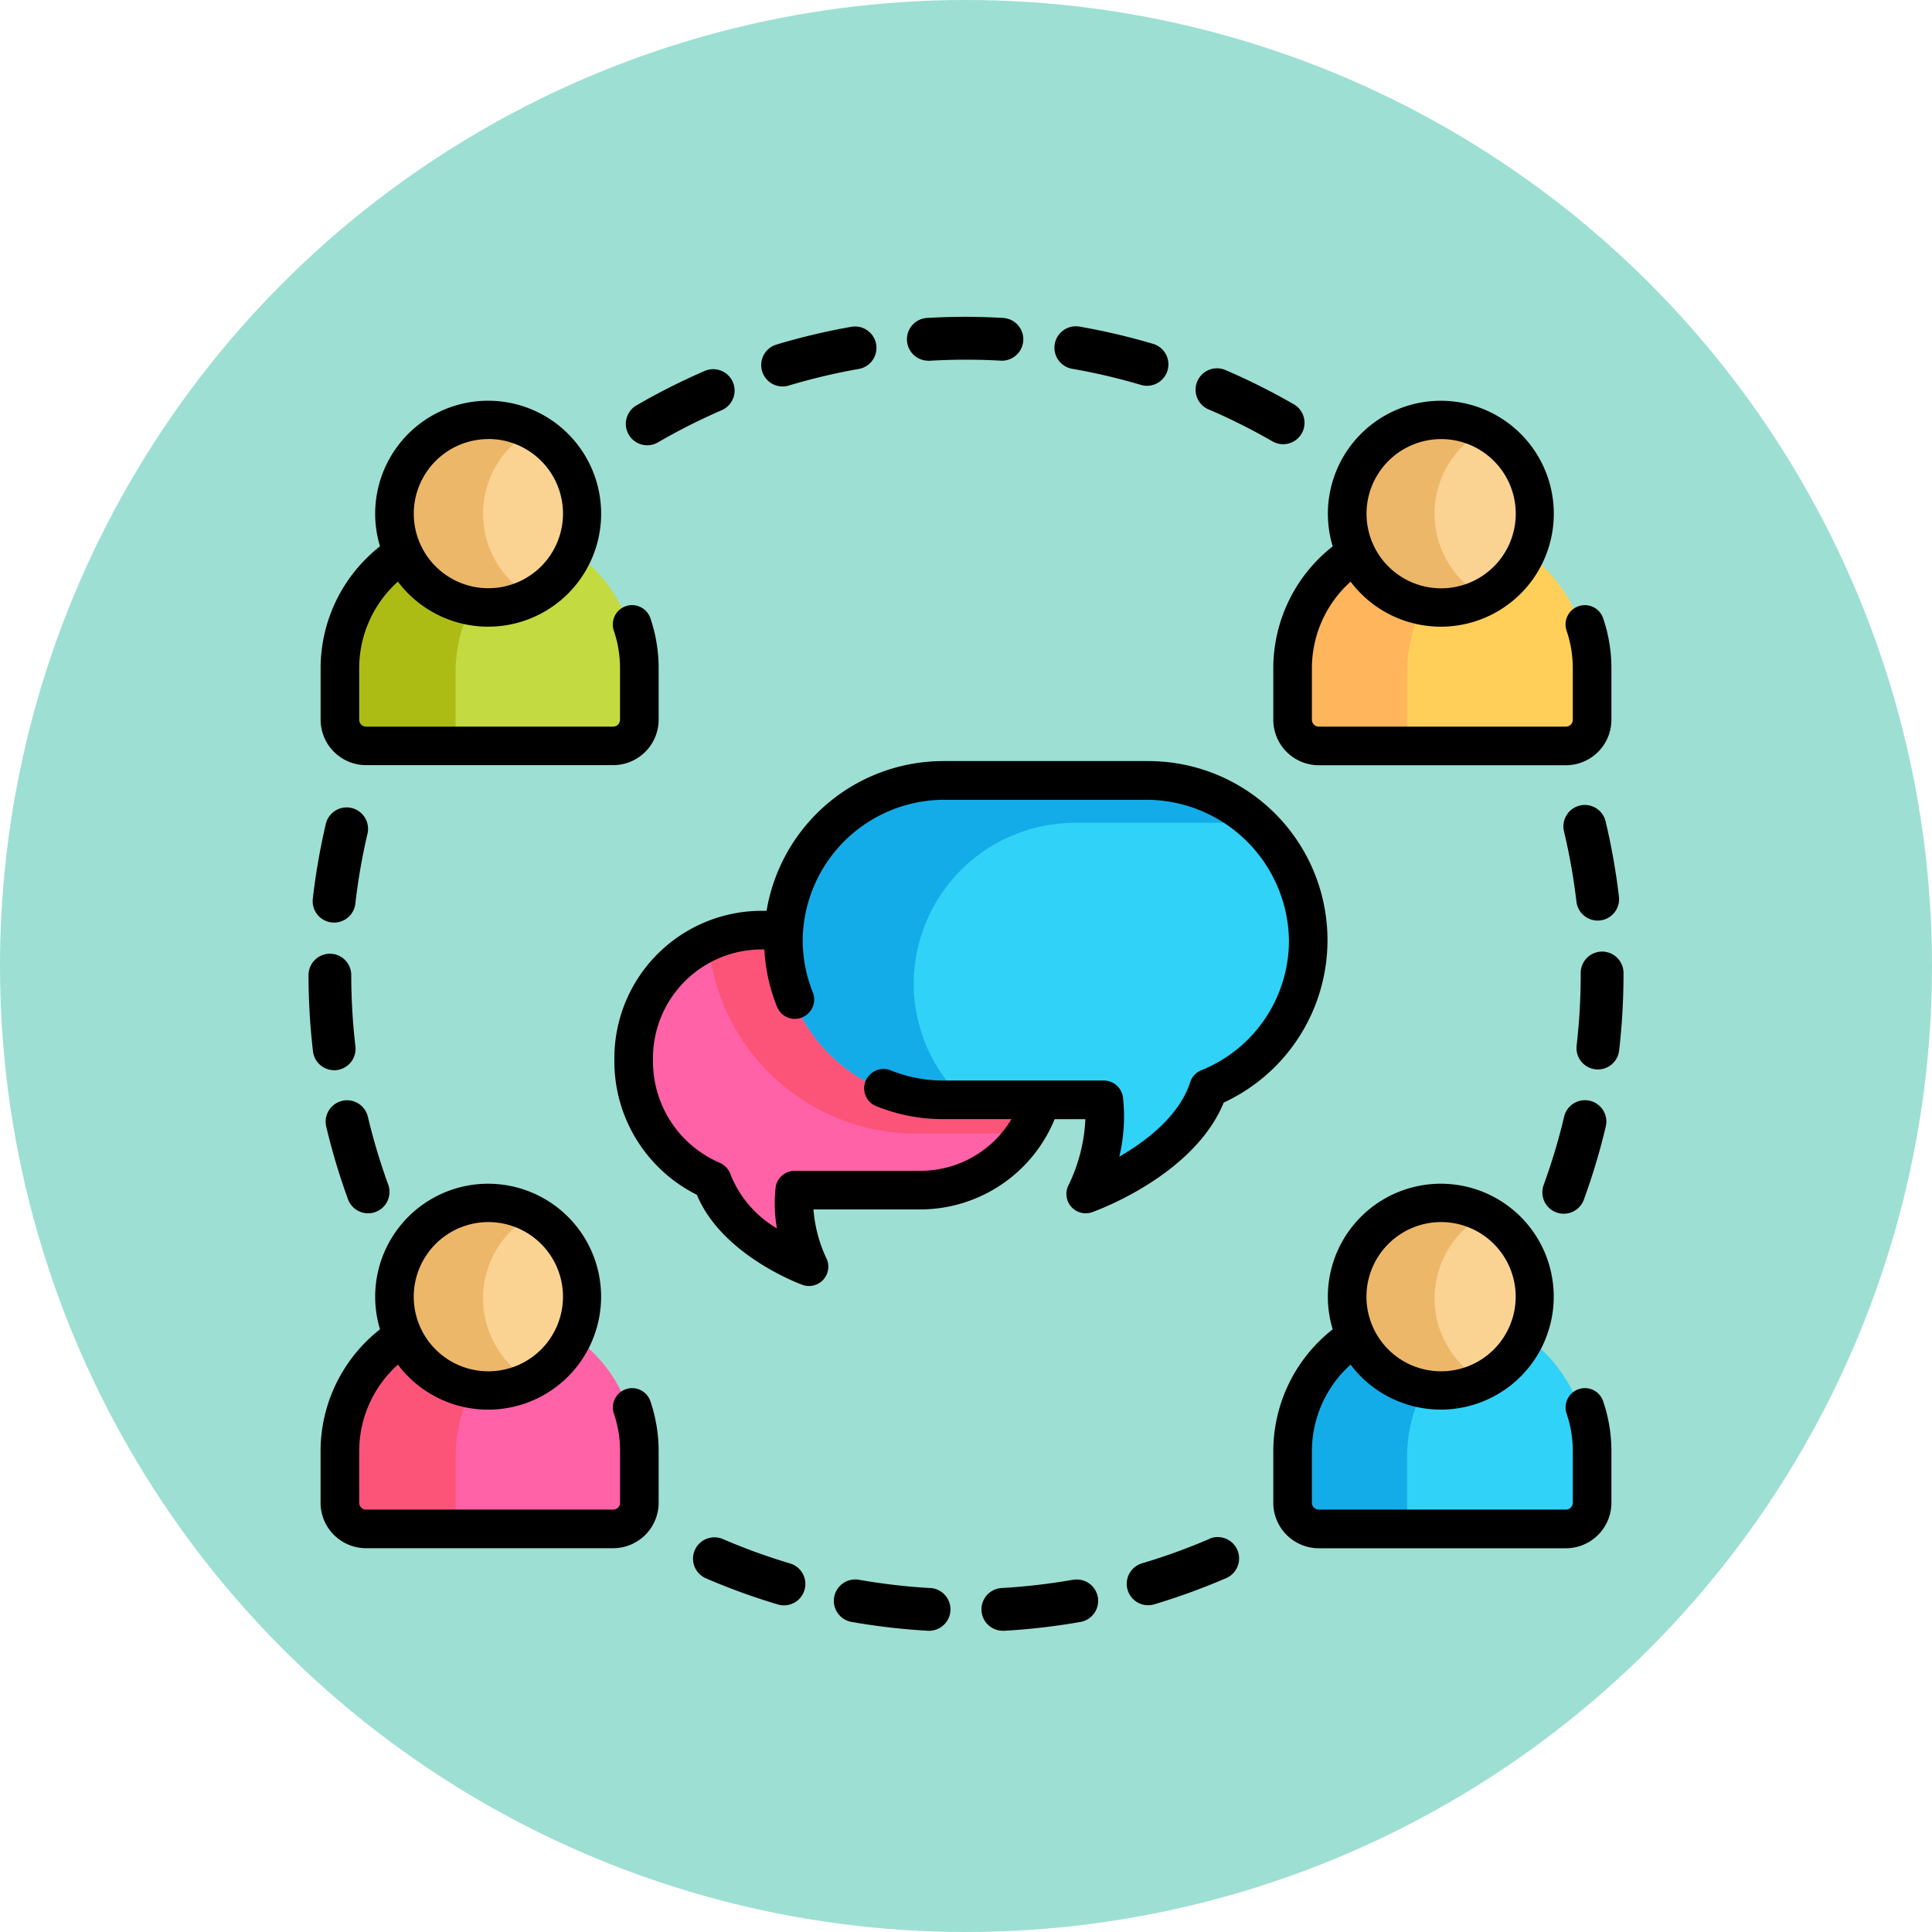<svg xmlns="http://www.w3.org/2000/svg" width="103" height="103" viewBox="0 0 103 103">
  <g id="Grupo_57166" data-name="Grupo 57166" transform="translate(-1153 -4576)">
    <circle id="Elipse_1414" data-name="Elipse 1414" cx="51.5" cy="51.5" r="51.5" transform="translate(1153 4576)" fill="#9ddfd3"/>
    <g id="grupo" transform="translate(1169.448 4592.69)">
      <path id="Trazado_101553" data-name="Trazado 101553" d="M27.924,93.225H14.391a1.065,1.065,0,0,1-1.065-1.065V89.173a7.832,7.832,0,0,1,7.832-7.832h0a7.832,7.832,0,0,1,7.832,7.832V92.16A1.065,1.065,0,0,1,27.924,93.225Z" transform="translate(-11.501 -70.028)" fill="#c3da40"/>
      <path id="Trazado_101554" data-name="Trazado 101554" d="M133.209,255.371a6.713,6.713,0,0,1-2.9-3.413,6.977,6.977,0,0,1-4.2-6.473,6.9,6.9,0,0,1,6.78-7h8.628a7,7,0,0,1,0,14h-6.691a6.718,6.718,0,0,0,.069,1.788l.31,1.829a.292.292,0,0,1-.449.293Z" transform="translate(-108.843 -205.657)" fill="#ff62a7"/>
      <path id="Trazado_101555" data-name="Trazado 101555" d="M173.789,245.486a6.9,6.9,0,0,0-6.78-7h-8.628a6.558,6.558,0,0,0-2.735.6,11.124,11.124,0,0,0,11.148,10.32h5.83A7.118,7.118,0,0,0,173.789,245.486Z" transform="translate(-134.335 -205.658)" fill="#fc5479"/>
      <path id="Trazado_101556" data-name="Trazado 101556" d="M201.322,200.062a8.207,8.207,0,0,0,.188-2.713h-8.377A8.585,8.585,0,1,1,193,180.18h10.829a8.662,8.662,0,0,1,8.7,8.481,8.553,8.553,0,0,1-5.328,8.047c-.7,2.132-2.707,3.652-4.267,4.553l-1.607.928a.292.292,0,0,1-.431-.319Z" transform="translate(-159.167 -155.334)" fill="#31d2f7"/>
      <path id="Trazado_101557" data-name="Trazado 101557" d="M191.434,191.23a8.594,8.594,0,0,1,8.583-8.718h9.764a8.754,8.754,0,0,0-5.952-2.332H193a8.585,8.585,0,1,0,.13,17.169h1.058A8.484,8.484,0,0,1,191.434,191.23Z" transform="translate(-159.166 -155.334)" fill="#13ace8"/>
      <path id="Trazado_101558" data-name="Trazado 101558" d="M398.407,93.225H384.874a1.065,1.065,0,0,1-1.065-1.065V89.173a7.832,7.832,0,0,1,7.832-7.832h0a7.832,7.832,0,0,1,7.832,7.832V92.16A1.065,1.065,0,0,1,398.407,93.225Z" transform="translate(-331.257 -70.028)" fill="#ffcf59"/>
      <path id="Trazado_101559" data-name="Trazado 101559" d="M27.924,398.753H14.391a1.065,1.065,0,0,1-1.065-1.065V394.7a7.832,7.832,0,0,1,7.832-7.832h0A7.832,7.832,0,0,1,28.99,394.7v2.988A1.065,1.065,0,0,1,27.924,398.753Z" transform="translate(-11.501 -333.723)" fill="#ff62a7"/>
      <path id="Trazado_101560" data-name="Trazado 101560" d="M398.407,398.753H384.874a1.065,1.065,0,0,1-1.065-1.065V394.7a7.832,7.832,0,0,1,7.832-7.832h0a7.832,7.832,0,0,1,7.832,7.832v2.988A1.065,1.065,0,0,1,398.407,398.753Z" transform="translate(-331.257 -333.723)" fill="#31d2f7"/>
      <path id="Trazado_101561" data-name="Trazado 101561" d="M19.343,92.16V89.173a7.833,7.833,0,0,1,4.823-7.232,7.807,7.807,0,0,0-3.009-.6h0a7.832,7.832,0,0,0-7.832,7.832V92.16a1.065,1.065,0,0,0,1.065,1.065h6.018A1.065,1.065,0,0,1,19.343,92.16Z" transform="translate(-11.501 -70.028)" fill="#adbc15"/>
      <path id="Trazado_101562" data-name="Trazado 101562" d="M389.825,92.16V89.173a7.833,7.833,0,0,1,4.823-7.232,7.807,7.807,0,0,0-3.009-.6h0a7.832,7.832,0,0,0-7.832,7.832V92.16a1.065,1.065,0,0,0,1.065,1.065h6.018A1.065,1.065,0,0,1,389.825,92.16Z" transform="translate(-331.256 -70.028)" fill="#ffb55c"/>
      <path id="Trazado_101563" data-name="Trazado 101563" d="M19.343,397.688V394.7a7.833,7.833,0,0,1,4.823-7.232,7.809,7.809,0,0,0-3.009-.6h0a7.832,7.832,0,0,0-7.832,7.832v2.988a1.065,1.065,0,0,0,1.065,1.065h6.018A1.065,1.065,0,0,1,19.343,397.688Z" transform="translate(-11.501 -333.723)" fill="#fc5479"/>
      <path id="Trazado_101564" data-name="Trazado 101564" d="M389.825,397.688V394.7a7.833,7.833,0,0,1,4.823-7.232,7.809,7.809,0,0,0-3.009-.6h0a7.832,7.832,0,0,0-7.832,7.832v2.988a1.065,1.065,0,0,0,1.065,1.065h6.018A1.065,1.065,0,0,1,389.825,397.688Z" transform="translate(-331.256 -333.723)" fill="#13ace8"/>
      <g id="Grupo_57155" data-name="Grupo 57155" transform="translate(4.513 5.621)">
        <path id="Trazado_101565" data-name="Trazado 101565" d="M38.039,49.922a5.075,5.075,0,1,1,5.075-5.075A5.081,5.081,0,0,1,38.039,49.922Z" transform="translate(-32.964 -39.771)" fill="#fad393"/>
        <path id="Trazado_101566" data-name="Trazado 101566" d="M408.521,49.922a5.075,5.075,0,1,1,5.075-5.075A5.081,5.081,0,0,1,408.521,49.922Z" transform="translate(-352.719 -39.771)" fill="#fad393"/>
        <path id="Trazado_101567" data-name="Trazado 101567" d="M38.039,355.451a5.075,5.075,0,1,1,5.075-5.075A5.081,5.081,0,0,1,38.039,355.451Z" transform="translate(-32.964 -303.466)" fill="#fad393"/>
        <path id="Trazado_101568" data-name="Trazado 101568" d="M408.521,355.451a5.075,5.075,0,1,1,5.075-5.075A5.081,5.081,0,0,1,408.521,355.451Z" transform="translate(-352.719 -303.466)" fill="#fad393"/>
      </g>
      <g id="Grupo_57156" data-name="Grupo 57156" transform="translate(4.513 5.621)">
        <path id="Trazado_101569" data-name="Trazado 101569" d="M37.756,44.846a5.079,5.079,0,0,1,2.679-4.472,5.075,5.075,0,1,0,0,8.945A5.079,5.079,0,0,1,37.756,44.846Z" transform="translate(-32.963 -39.771)" fill="#edb769"/>
        <path id="Trazado_101570" data-name="Trazado 101570" d="M408.239,44.846a5.079,5.079,0,0,1,2.679-4.472,5.075,5.075,0,1,0,0,8.945A5.079,5.079,0,0,1,408.239,44.846Z" transform="translate(-352.719 -39.771)" fill="#edb769"/>
        <path id="Trazado_101571" data-name="Trazado 101571" d="M37.756,350.375a5.079,5.079,0,0,1,2.679-4.472,5.075,5.075,0,1,0,0,8.945A5.079,5.079,0,0,1,37.756,350.375Z" transform="translate(-32.963 -303.467)" fill="#edb769"/>
        <path id="Trazado_101572" data-name="Trazado 101572" d="M408.239,350.375a5.079,5.079,0,0,1,2.679-4.472,5.075,5.075,0,1,0,0,8.945A5.079,5.079,0,0,1,408.239,350.375Z" transform="translate(-352.719 -303.467)" fill="#edb769"/>
      </g>
      <path id="Trazado_101573" data-name="Trazado 101573" d="M124.673,24.6a1.136,1.136,0,0,0,.572-.154,32.759,32.759,0,0,1,3.4-1.716,1.14,1.14,0,0,0-.907-2.093,35.061,35.061,0,0,0-3.637,1.836,1.141,1.141,0,0,0,.574,2.127Z" transform="translate(-106.617 -17.551)"/>
      <path id="Trazado_101574" data-name="Trazado 101574" d="M291.225,6.117a32.688,32.688,0,0,1,3.708.869,1.141,1.141,0,0,0,.65-2.187,34.982,34.982,0,0,0-3.968-.93,1.141,1.141,0,0,0-.39,2.248Z" transform="translate(-250.534 -3.15)"/>
      <path id="Trazado_101575" data-name="Trazado 101575" d="M234.02,2.544l.068,0c.647-.038,1.3-.058,1.955-.058h0c.617,0,1.241.017,1.854.052a1.14,1.14,0,1,0,.127-2.277C237.372.222,236.705.2,236.046.2h0c-.694,0-1.4.021-2.089.061a1.141,1.141,0,0,0,.066,2.279Z" transform="translate(-200.994 0)"/>
      <path id="Trazado_101576" data-name="Trazado 101576" d="M489.478,190.284a1.141,1.141,0,0,0-.845,1.374,32.806,32.806,0,0,1,.665,3.751,1.14,1.14,0,1,0,2.265-.267,35.047,35.047,0,0,0-.711-4.013A1.14,1.14,0,0,0,489.478,190.284Z" transform="translate(-421.701 -164.028)"/>
      <path id="Trazado_101577" data-name="Trazado 101577" d="M480.541,309.507a1.141,1.141,0,1,0,2.144.78,34.953,34.953,0,0,0,1.168-3.908,1.141,1.141,0,0,0-2.22-.524A32.688,32.688,0,0,1,480.541,309.507Z" transform="translate(-414.685 -263.044)"/>
      <path id="Trazado_101578" data-name="Trazado 101578" d="M346.089,22.417a32.788,32.788,0,0,1,3.407,1.707,1.14,1.14,0,0,0,1.139-1.976,35.032,35.032,0,0,0-3.645-1.826,1.14,1.14,0,1,0-.9,2.1Z" transform="translate(-298.106 -17.284)"/>
      <path id="Trazado_101579" data-name="Trazado 101579" d="M7.552,305.266a1.141,1.141,0,0,0-.847,1.373,34.923,34.923,0,0,0,1.171,3.9,1.141,1.141,0,0,0,2.143-.782,32.66,32.66,0,0,1-1.094-3.648A1.14,1.14,0,0,0,7.552,305.266Z" transform="translate(-5.761 -263.266)"/>
      <path id="Trazado_101580" data-name="Trazado 101580" d="M177.407,7.182a1.139,1.139,0,0,0,.329-.049,32.681,32.681,0,0,1,3.706-.881,1.141,1.141,0,1,0-.4-2.246,34.958,34.958,0,0,0-3.966.943,1.141,1.141,0,0,0,.328,2.233Z" transform="translate(-152.132 -3.268)"/>
      <path id="Trazado_101581" data-name="Trazado 101581" d="M495.057,247.347a1.14,1.14,0,0,0-1.14,1.14v.072a33.3,33.3,0,0,1-.218,3.8,1.14,1.14,0,1,0,2.266.262,35.56,35.56,0,0,0,.234-4.067v-.072A1.141,1.141,0,0,0,495.057,247.347Z" transform="translate(-426.093 -213.305)"/>
      <path id="Trazado_101582" data-name="Trazado 101582" d="M267.056,491.817a33,33,0,0,1-3.785.44,1.14,1.14,0,0,0,.065,2.279l.067,0a35.211,35.211,0,0,0,4.047-.47,1.14,1.14,0,1,0-.394-2.246Z" transform="translate(-226.296 -424.286)"/>
      <path id="Trazado_101583" data-name="Trazado 101583" d="M209.92,492.3a33.014,33.014,0,0,1-3.785-.436,1.141,1.141,0,1,0-.392,2.247,35.258,35.258,0,0,0,4.048.466l.066,0a1.141,1.141,0,0,0,.064-2.279Z" transform="translate(-176.757 -424.326)"/>
      <path id="Trazado_101584" data-name="Trazado 101584" d="M154.87,476.8a32.6,32.6,0,0,1-3.582-1.3,1.14,1.14,0,0,0-.9,2.095,34.95,34.95,0,0,0,3.833,1.392,1.14,1.14,0,1,0,.652-2.186Z" transform="translate(-129.199 -410.139)"/>
      <path id="Trazado_101585" data-name="Trazado 101585" d="M2.629,197.179a1.139,1.139,0,0,0,1.263-1,32.779,32.779,0,0,1,.653-3.753,1.141,1.141,0,0,0-2.221-.522,35.1,35.1,0,0,0-.7,4.015A1.14,1.14,0,0,0,2.629,197.179Z" transform="translate(-1.396 -164.691)"/>
      <path id="Trazado_101586" data-name="Trazado 101586" d="M323.21,475.4a32.688,32.688,0,0,1-3.579,1.3,1.141,1.141,0,1,0,.655,2.185,34.951,34.951,0,0,0,3.83-1.4,1.141,1.141,0,0,0-.905-2.094Z" transform="translate(-275.165 -410.054)"/>
      <path id="Trazado_101587" data-name="Trazado 101587" d="M1.5,254.345a1.14,1.14,0,0,0,1-1.265,33.254,33.254,0,0,1-.222-3.8,1.14,1.14,0,0,0-1.14-1.139h0A1.141,1.141,0,0,0,0,249.278a35.55,35.55,0,0,0,.238,4.067,1.141,1.141,0,0,0,1.131,1.008A1.163,1.163,0,0,0,1.5,254.345Z" transform="translate(0 -213.986)"/>
      <path id="Trazado_101588" data-name="Trazado 101588" d="M7.126,52.2H20.3a2.427,2.427,0,0,0,2.424-2.424V47.032a8.235,8.235,0,0,0-.441-2.666,1.029,1.029,0,1,0-1.948.665,6.183,6.183,0,0,1,.33,2V49.78a.366.366,0,0,1-.366.366H7.126a.366.366,0,0,1-.366-.366V47.032a6.205,6.205,0,0,1,2.063-4.615,6.023,6.023,0,1,0-.954-1.882,8.264,8.264,0,0,0-3.166,6.5V49.78A2.427,2.427,0,0,0,7.126,52.2Zm6.521-17.388a3.978,3.978,0,1,1-3.978,3.978A3.982,3.982,0,0,1,13.647,34.816Z" transform="translate(-4.058 -28.098)"/>
      <path id="Trazado_101589" data-name="Trazado 101589" d="M375.652,47.033v2.748a2.427,2.427,0,0,0,2.424,2.424h13.177a2.427,2.427,0,0,0,2.424-2.424V47.033a8.235,8.235,0,0,0-.441-2.666,1.029,1.029,0,1,0-1.948.665,6.188,6.188,0,0,1,.33,2v2.748a.366.366,0,0,1-.366.366H378.076a.366.366,0,0,1-.366-.366V47.033a6.205,6.205,0,0,1,2.063-4.615,6.022,6.022,0,1,0-.954-1.882A8.263,8.263,0,0,0,375.652,47.033ZM384.6,34.817a3.978,3.978,0,1,1-3.978,3.978A3.982,3.982,0,0,1,384.6,34.817Z" transform="translate(-324.217 -28.098)"/>
      <path id="Trazado_101590" data-name="Trazado 101590" d="M391.93,348.593a1.029,1.029,0,0,0-.641,1.306,6.186,6.186,0,0,1,.33,2v2.748a.366.366,0,0,1-.366.366H378.076a.366.366,0,0,1-.366-.366V351.9a6.206,6.206,0,0,1,2.063-4.615,6.021,6.021,0,1,0-.955-1.882,8.265,8.265,0,0,0-3.166,6.5v2.748a2.427,2.427,0,0,0,2.424,2.424h13.177a2.427,2.427,0,0,0,2.424-2.424V351.9a8.235,8.235,0,0,0-.441-2.666A1.029,1.029,0,0,0,391.93,348.593Zm-7.334-8.908a3.978,3.978,0,1,1-3.978,3.978A3.982,3.982,0,0,1,384.6,339.685Z" transform="translate(-324.217 -291.223)"/>
      <path id="Trazado_101591" data-name="Trazado 101591" d="M20.98,348.593a1.029,1.029,0,0,0-.641,1.306,6.182,6.182,0,0,1,.33,2v2.748a.366.366,0,0,1-.366.366H7.126a.366.366,0,0,1-.366-.366V351.9a6.206,6.206,0,0,1,2.063-4.615,6.022,6.022,0,1,0-.954-1.882A8.264,8.264,0,0,0,4.7,351.9v2.748a2.427,2.427,0,0,0,2.424,2.424H20.3a2.427,2.427,0,0,0,2.424-2.424V351.9a8.235,8.235,0,0,0-.441-2.666A1.029,1.029,0,0,0,20.98,348.593Zm-7.334-8.908a3.978,3.978,0,1,1-3.978,3.978A3.982,3.982,0,0,1,13.647,339.685Z" transform="translate(-4.058 -291.223)"/>
      <path id="Trazado_101592" data-name="Trazado 101592" d="M147.574,173.165H136.625a9.558,9.558,0,0,0-9.415,7.984h-.374a7.861,7.861,0,0,0-7.74,7.959,7.948,7.948,0,0,0,4.4,7.18c1.321,3.2,5.442,4.734,5.625,4.8a1.029,1.029,0,0,0,1.289-1.392,7.447,7.447,0,0,1-.7-2.629h5.751a7.749,7.749,0,0,0,7.107-4.812h1.638a8.943,8.943,0,0,1-.914,3.553,1.029,1.029,0,0,0,1.274,1.407c.229-.081,5.423-1.954,7.017-5.844a9.545,9.545,0,0,0-4.014-18.205Zm2.813,16.483a1.012,1.012,0,0,0-.588.625c-.577,1.8-2.335,3.145-3.785,3.982a9.242,9.242,0,0,0,.2-3.138,1.032,1.032,0,0,0-1.023-.921h-8.569a7.433,7.433,0,0,1-2.788-.54,1.023,1.023,0,0,0-1.109.221l-.015.015a1.021,1.021,0,0,0,.342,1.668,9.481,9.481,0,0,0,3.57.694h3.643a5.636,5.636,0,0,1-4.8,2.754h-6.753a1.027,1.027,0,0,0-1.022.909,7.763,7.763,0,0,0,.071,2.16,5.829,5.829,0,0,1-2.457-2.832,1.063,1.063,0,0,0-.592-.664,5.881,5.881,0,0,1-3.558-5.473,5.8,5.8,0,0,1,5.682-5.9h.257a9.466,9.466,0,0,0,.675,3.057,1.021,1.021,0,0,0,1.67.346l.015-.015a1.021,1.021,0,0,0,.222-1.1,7.441,7.441,0,0,1-.536-2.947,7.556,7.556,0,0,1,7.591-7.32h10.717a7.612,7.612,0,0,1,7.613,7.511A7.459,7.459,0,0,1,150.388,189.648Z" transform="translate(-102.79 -149.28)"/>
    </g>
  </g>
</svg>
